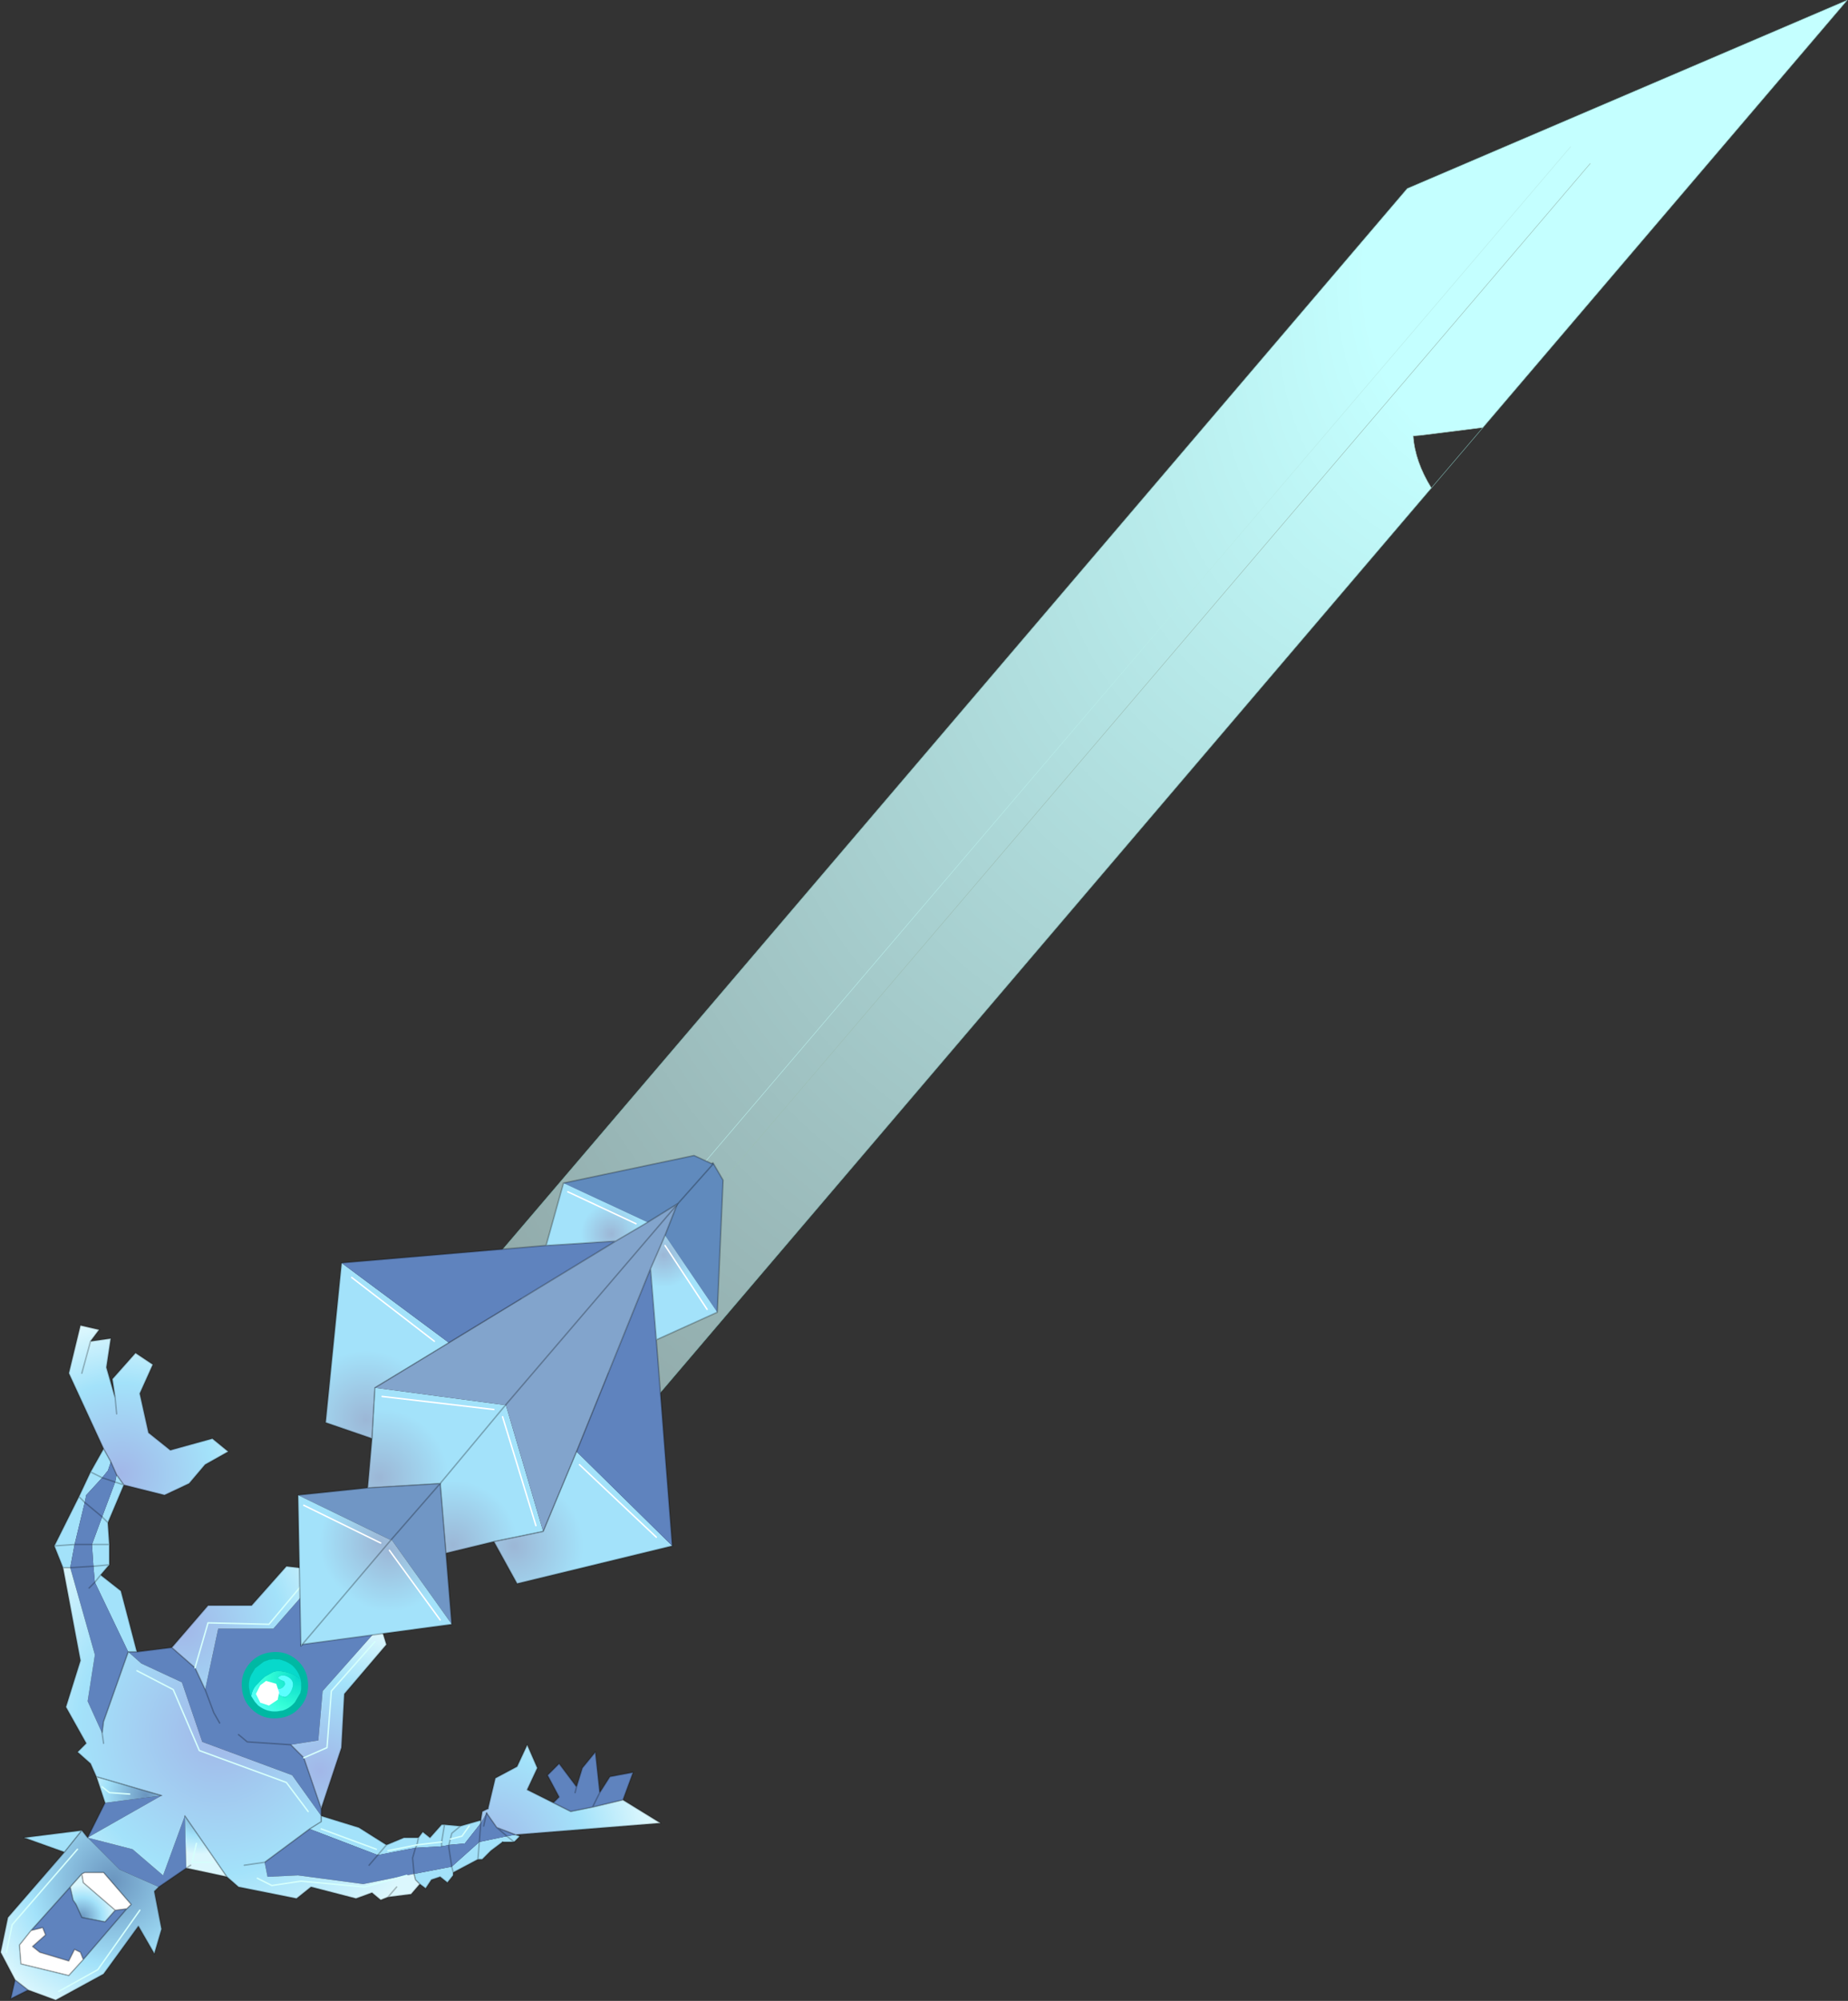 <svg viewBox="0 0 63.69 68.935" xmlns="http://www.w3.org/2000/svg" xmlns:xlink="http://www.w3.org/1999/xlink"><rect x="0" y="0" width="63.69" height="68.935" fill="#333333" stroke="none"/><g transform="translate(-243.18 -167.89)"><use transform="translate(243.2 213.55)" width="22.75" height="23.25" xlink:href="#a"/><use transform="matrix(-.168 -.144 .144 -.168 252.78 227.57)" width="10.4" height="10.4" xlink:href="#b"/><use transform="translate(252 225.8)" width=".8" height=".85" xlink:href="#c"/><use transform="rotate(40.458 -70.718 490.344) scale(.349)" width="21" height="182.45" xlink:href="#d"/><use transform="translate(253.45 207.7)" width="14.65" height="16.9" xlink:href="#e"/></g><defs><radialGradient id="f" cx="0" cy="0" r="819.2" gradientTransform="rotate(-138.59 168.525 67.829) scale(.002)" gradientUnits="userSpaceOnUse"><stop stop-color="#6a95bf" offset="0"/><stop stop-color="#a3e2fa" offset=".596"/><stop stop-color="#dbf7fd" offset=".98"/></radialGradient><radialGradient id="g" cx="0" cy="0" r="819.2" gradientTransform="matrix(-.002 -.002 .002 -.002 248.2 229.75)" gradientUnits="userSpaceOnUse"><stop stop-color="#6a95bf" offset="0"/><stop stop-color="#a3e2fa" offset=".596"/><stop stop-color="#dbf7fd" offset=".98"/></radialGradient><radialGradient id="h" cx="0" cy="0" r="819.2" gradientTransform="matrix(-.001 -.001 .001 -.001 246 233.95)" gradientUnits="userSpaceOnUse"><stop stop-color="#6a95bf" offset="0"/><stop stop-color="#a3e2fa" offset=".596"/><stop stop-color="#dbf7fd" offset=".98"/></radialGradient><radialGradient id="i" cx="0" cy="0" r="819.2" gradientTransform="rotate(-138.947 167.097 70.08) scale(.006)" gradientUnits="userSpaceOnUse"><stop stop-color="#6a95bf" offset="0"/><stop stop-color="#a3e2fa" offset=".596"/><stop stop-color="#dbf7fd" offset=".98"/></radialGradient><radialGradient id="j" cx="0" cy="0" r="819.2" gradientTransform="matrix(-.005 -.004 .004 -.005 247.35 218.65)" gradientUnits="userSpaceOnUse"><stop stop-color="#a2b7e8" offset="0"/><stop stop-color="#a3e2fa" offset=".596"/><stop stop-color="#dbf7fd" offset=".98"/></radialGradient><radialGradient id="k" cx="0" cy="0" r="819.2" gradientTransform="rotate(-138.905 173.409 67.15) scale(.007)" gradientUnits="userSpaceOnUse"><stop stop-color="#a2b7e8" offset="0"/><stop stop-color="#a3e2fa" offset=".596"/><stop stop-color="#dbf7fd" offset=".98"/></radialGradient><radialGradient id="l" cx="0" cy="0" r="819.2" gradientTransform="matrix(-.005 -.004 .004 -.005 254.2 228.9)" gradientUnits="userSpaceOnUse"><stop stop-color="#a2b7e8" offset="0"/><stop stop-color="#a3e2fa" offset=".596"/><stop stop-color="#dbf7fd" offset=".98"/></radialGradient><radialGradient id="m" cx="0" cy="0" r="819.2" gradientTransform="rotate(-139.881 165.628 66.43) scale(.007)" gradientUnits="userSpaceOnUse"><stop stop-color="#a2b7e8" offset="0"/><stop stop-color="#a3e2fa" offset=".596"/><stop stop-color="#dbf7fd" offset=".98"/></radialGradient><radialGradient id="n" cx="0" cy="0" r="819.2" gradientTransform="rotate(-139.43 167.423 67.447) scale(.01)" gradientUnits="userSpaceOnUse"><stop stop-color="#a2b7e8" offset="0"/><stop stop-color="#a3e2fa" offset=".596"/><stop stop-color="#dbf7fd" offset=".98"/></radialGradient><radialGradient id="o" cx="0" cy="0" r="819.2" gradientTransform="translate(-2.1 3.3) scale(.01)" gradientUnits="userSpaceOnUse"><stop stop-color="#07d9cb" offset="0"/><stop stop-color="#34fed7" offset=".604"/><stop stop-color="#56fef9" offset=".988"/></radialGradient><radialGradient id="p" cx="0" cy="0" r="819.2" gradientTransform="matrix(.122 0 0 .204 6.15 -73.65)" gradientUnits="userSpaceOnUse"><stop stop-color="#c4ffff" offset=".247"/><stop stop-color="#91aaaa" offset="1"/></radialGradient><radialGradient id="q" cx="0" cy="0" r="819.2" gradientTransform="rotate(-138.947 170.79 62.116) scale(.006)" gradientUnits="userSpaceOnUse"><stop stop-color="#9cb7d6" offset="0"/><stop stop-color="#a3e2fa" offset=".455"/></radialGradient><radialGradient id="r" cx="0" cy="0" r="819.2" gradientTransform="matrix(-.004 -.004 .004 -.004 256.6 221.3)" gradientUnits="userSpaceOnUse"><stop stop-color="#9cb7d6" offset="0"/><stop stop-color="#a3e2fa" offset=".455"/></radialGradient><radialGradient id="s" cx="0" cy="0" r="819.2" gradientTransform="matrix(-.005 -.004 .004 -.005 260.9 221.15)" gradientUnits="userSpaceOnUse"><stop stop-color="#9cb7d6" offset="0"/><stop stop-color="#a3e2fa" offset=".455"/></radialGradient><radialGradient id="t" cx="0" cy="0" r="819.2" gradientTransform="rotate(-139.343 172.136 56.278) scale(.003)" gradientUnits="userSpaceOnUse"><stop stop-color="#9cb7d6" offset="0"/><stop stop-color="#a3e2fa" offset=".455"/></radialGradient><radialGradient id="u" cx="0" cy="0" r="819.2" gradientTransform="matrix(.005 .004 .004 -.005 256.25 218.8)" gradientUnits="userSpaceOnUse"><stop stop-color="#9cb7d6" offset="0"/><stop stop-color="#a3e2fa" offset=".455"/></radialGradient><radialGradient id="v" cx="0" cy="0" r="819.2" gradientTransform="matrix(.004 .004 .004 -.004 256.3 221.05)" gradientUnits="userSpaceOnUse"><stop stop-color="#9cb7d6" offset="0"/><stop stop-color="#a3e2fa" offset=".455"/></radialGradient><radialGradient id="w" cx="0" cy="0" r="819.2" gradientTransform="matrix(.005 .004 .004 -.005 255.8 216.8)" gradientUnits="userSpaceOnUse"><stop stop-color="#9cb7d6" offset="0"/><stop stop-color="#a3e2fa" offset=".455"/></radialGradient><radialGradient id="x" cx="0" cy="0" r="819.2" gradientTransform="matrix(.002 .002 .002 -.002 264.25 210.4)" gradientUnits="userSpaceOnUse"><stop stop-color="#9cb7d6" offset="0"/><stop stop-color="#a3e2fa" offset=".455"/></radialGradient><g id="a"><path d="m246.75 217.8.25.45-.1.3-.2.25-.55.6-.05.25-.2-.2.4-.85.45-.8m.45.9.25.35-.3-.1.3.1-.55 1.3.05.75h-.6.6v.7l-.55.05-.05-.75.35-.95.2.2-.2-.2.45-1.2.05-.25m-1.2 12.25-.6.75-1.4-.5 2-.25m-.65-9.05-.3-.75.85-1.7.2.2-.35 1.45-.15.8h-.25m15.15 9.45-.4.3-.3.3h-.15l-.85.45v.1l-.2.25-.25-.2-.3.1-.2.3-.2-.15-.15-.15-.05-.2 1.3-.25.05.2-.05-.2.95-.85-.05.6.05-.6.95-.2.3-.05.15.05-.2.2-.25-.2.25.2h-.4m-1.85.1-.25.05-.9.05.05-.1.05-.25-.05.25-.05.1-1.3.25.3-.35-.3.35-2.35-.9.4-.25v-.2l1.3.4.95.6.6-.25h.5l.15-.2.25.2.4-.45h.1l.55.05-.3.25-.1.4.1-.4.3-.25.7-.2v.1l-.55.7-.55.05m-.25.05v-.15l.1-.6-.1.6v.15m.95-.7-.25.35-.4.1.4-.1.25-.35m-11.45-6h-.3l-1.15-2.4.2-.25-.2.25-.05-.55.55-.05-.3.35.7.55.55 2.1m-1.6-6.2.4.2-.4-.2m-1.25 2.55.7-.05-.7.05m9.2 9.75 1.9.7-1.9-.7m4.15.45-.85.1.85-.1m-1.85.3 1-.2-1 .2" fill="#a3e2fa" fill-rule="evenodd" transform="translate(-243.2 -213.55)"/><path d="m247 218.25.2.45-.05.25-.45 1.2-.35.95h-.6.6l.05.75-.8.05.8-.05.05.55 1.15 2.4-.85 2.4-.05.4-.5-1.1.25-1.6-.85-3 .15-.8.35-1.45.05-.25.55-.6.2-.25.1-.3m-2.75 16.15 1.35-1.5.1.45.1.15.2.45.8.15.35-.4.4-.05-1.5 1.75-.1-.25-.2-.1-.2.4-1-.3-.25-.2.45-.4-.1-.25-.4.1m-.55 1.7.45.35-.6.3.15-.65m4.95-3.2-1.35-.6-1.1-1.1 1.55.4 1.05.9.75-2.05.05 1.8-.95.65m-2.45-1.7.6-1.2 1.95-.25-2.55 1.45m11.25 1.25-1.75.35-2.25-.3-1.05.05-.1-.5 1.55-1.15 2.35.9-.3.35.3-.35 1.3-.25.9-.05.25-.05v.1l.1.65-.1-.65v-.1l.55-.05.55-.7-.05.65.05-.65.2-.35.35.5.65.25-.3.05-.35-.3.35.3-.95.2-.95.85-1.3.25-.05-.55.1-.35-.1.35.05.55m7.2-2.55-1.05.25-.75.15-.6-.3.2-.2-.4-.75.4-.4.6.8.2-.65.45-.55.15 1.4.35-.55.8-.15-.35.95m-4.8.9.1-.45-.1.45m3.75-.65.25-.5-.25.5m-.6-.5.05-.2-.05.2m-15.4-4.85h.3l1.2-.15.8.7.35.75.45-2.1h1.9l1.75-2 1.3.15.65 1.75-2 2.25-.15 1.7-.95.15.45.45.6 1.75v.25l-1-1.4-3.1-1.15-.7-2.05-1.4-.65-.45-.4m3.8 2.85.3.25 1.5.1-1.5-.1-.3-.25m-5.3-8 .6.5-.6-.5m.15 2.95.2-.2-.2.2m.9-3.65-.45-.15.45.15m3.1 7.15.3.8.2.35-.2-.35-.3-.8" fill="#5f83be" fill-rule="evenodd" transform="translate(-243.2 -213.55)"/><path d="m246.05 235.4-.5.55-1.65-.4-.05-.65.4-.5.4-.1.1.25-.45.4.25.2 1 .3.2-.4.2.1.1.25m-.05-2.95.1-.05h.65l.95 1.1-.15.15-.4.05-1.1-.95-.05-.3" fill="#fff" fill-rule="evenodd" transform="translate(-243.2 -213.55)"/><path d="m251 232.55-1.4-.3.15-.1-.15.1-.05-1.8 1.45 2.1m-.5-.5h-.7l.15-.65-.15.65h.7" fill="url(#f)" fill-rule="evenodd" transform="translate(-243.2 -213.55)"/><path d="m246.8 230-.3-.9 2.25.65-1.95.25m-.1-.55.25.2.7.05-.7-.05-.25-.2" fill="url(#g)" fill-rule="evenodd" transform="translate(-243.2 -213.55)"/><path d="m245.6 232.9.4-.45.05.3 1.1.95-.35.4-.8-.15-.2-.45-.1-.15-.1-.45" fill="url(#h)" fill-rule="evenodd" transform="translate(-243.2 -213.55)"/><path d="m244.25 234.4-.4.5.05.65 1.65.4.5-.55 1.5-1.75.15-.15-.95-1.1h-.65l-.1.05-.4.45-1.35 1.5m-.1 2.05-.45-.35-.5-.95.25-1.2 1.95-2.25.6-.75.2.25 1.1 1.1 1.35.6-.15.15.25 1.3-.25.85-.55-.95-1.2 1.65-1.65.9-.95-.35m3.85-2.75-1.45 2.05-1.35.75 1.35-.75 1.45-2.05m-2.15-2.1-2.25 2.6-.2.95.2-.95 2.25-2.6" fill="url(#i)" fill-rule="evenodd" transform="translate(-243.2 -213.55)"/><path d="m246.75 217.8-1.2-2.6.4-1.65.65.15-.3.4.7-.1-.15 1 .3 1.05-.1-.65.8-.9.6.4-.45 1 .3 1.35.75.6 1.45-.4.55.45-.8.45-.55.65-.85.4-1.4-.35-.25-.35-.2-.45-.25-.45m.45-1.2-.05-.55.05.55m-1.2-1.4.3-1.1-.3 1.1" fill="url(#j)" fill-rule="evenodd" transform="translate(-243.2 -213.55)"/><path d="M259.75 230.7v-.1l.05-.3.2-.1.25-1.05.75-.4.35-.75.35.8-.35.75 1.5.75.75-.15 1.05-.25 1.3.8-5 .4-.65-.25-.35-.5-.2.35" fill="url(#k)" fill-rule="evenodd" transform="translate(-243.2 -213.55)"/><path d="m254.25 230.2-.6-1.75-.45-.45.95-.15.15-1.7 2-2.25.2.65-1.45 1.7-.1 1.85-.7 2.1m1.85-5.75-1.5 1.7-.15 1.95-.8.35.8-.35.15-1.95 1.5-1.7" fill="url(#l)" fill-rule="evenodd" transform="translate(-243.2 -213.55)"/><path d="m253.75 222.3-1.3 1.55-2.1-.05-.45 1.55.45-1.55 2.1.05 1.3-1.55m-3.5 3.8-.35-.75-.8-.7 1.25-1.45h1.5l1.2-1.35 1.3.15-1.75 2h-1.9l-.45 2.1" fill="url(#m)" fill-rule="evenodd" transform="translate(-243.2 -213.55)"/><path d="m249.55 230.45-.75 2.05-1.05-.9-1.55-.4 2.55-1.45-2.25-.65-.2-.45-.45-.4.3-.3-.7-1.25.5-1.6-.6-3.2h.25l.85 3-.25 1.6.5 1.1.05-.4.85-2.4.45.4 1.4.65.7 2.05 3.1 1.15 1 1.4v.2l-.4.25-1.55 1.15.1.5 1.05-.05 2.25.3 1.75-.35.05.2.15.15-.3.35-.8.1-.25.1-.3-.25-.55.2-1.55-.4-.5.4-2-.4-.4-.35-1.45-2.1m2.5 2.15.5.25 1-.15 2.2.2 1.45-.4-1.45.4-2.2-.2-1 .15-.5-.25m-5.3-4.65-.05-.35.05.35m1.15-2.5 1.25.65.9 2.1 3 1.1.75 1-.75-1-3-1.1-.9-2.1-1.25-.65m3.7 6.7.7-.1-.7.1m5.25.75-.3.35.3-.35" fill="url(#n)" fill-rule="evenodd" transform="translate(-243.2 -213.55)"/><path d="m3.1.55.3-.4L2.75 0l-.4 1.65 1.2 2.6.25.45.2.45.25.35 1.4.35.85-.4.55-.65.8-.45-.55-.45-1.45.4-.75-.6-.3-1.35.45-1-.6-.4-.8.9.1.65.05.55m-.05-.55-.3-1.05.15-1-.7.1-.3 1.1m.05 20.2-.5.55L.7 22l-.05-.65.4-.5 1.35-1.5.4-.45.1-.05h.65l.95 1.1-.15.15-1.5 1.75-.1-.25-.2-.1-.2.4-1-.3-.25-.2.45-.4-.1-.25-.4.1m-.1 2.05-.45-.35-.15.65.6-.3.95.35 1.65-.9 1.2-1.65.55.95.25-.85-.25-1.3.15-.15M3 17.65l-.2-.25-.6.75L.25 20.4 0 21.6l.5.95m3.45-2.4-.35.4-.8-.15-.2-.45-.1-.15-.1-.45m1.95.75-.4.05-1.1-.95-.05-.3m.2-1.25.6-1.2-.3-.9-.2-.45-.45-.4.3-.3-.7-1.25.5-1.6-.6-3.2-.3-.75.85-1.7.4-.85.45-.8M2.2 18.15l-1.4-.5 2-.25m14.5.4-.4.3-.3.3h-.15l-.85.45v.1l-.2.25-.25-.2-.3.1-.2.3-.2-.15-.3.35-.8.1-.25.1-.3-.25-.55.2-1.55-.4-.5.4-2-.4-.4-.35-1.4-.3-.95.65m9-.1-.15-.15-.05-.2m1.3-.25-.1-.65v-.1l.1-.4.3-.25-.55-.05-.1.6v.15m-.9.05-.1.35.05.55m1.3-.25.05.2m.9-1.05.05-.65v-.1l-.7.2m.6 1.15.05-.6m4.95-1.45-1.05.25-.75.15-1.5-.75.35-.75-.35-.8-.35.75-.75.4-.25 1.05m.3.65-.35-.5m1.15.8-.15-.05-.65-.25.35.3.25.2m2.15-1.9-.6-.8-.4.4.4.75-.2.2m-1.3 1.1 5-.4-1.3-.8.35-.95-.8.15-.35.55-.25.5m.25-.5-.15-1.4-.45.55-.2.65-.05.2M2.4 8.35h-.25m2.25 2.9-.85 2.4-.05.4.05.35m1.15-3.15h-.3m6.65 5.65v-.25l-.6-1.75-.45-.45-1.5-.1-.3-.25m-2.3-3 .8.7.35.75m4.1-4.1-1.3-.15-1.2 1.35h-1.5L5.9 11.1l-1.2.15-.55-2.1-.7-.55-.2.25-.2.2m.1-1.5h-.6l-.7.05m.55.75.8-.05m-.05-.75h.6L3.7 6.8l-.2-.2-.6-.5-.2-.2m.8-.65-.4-.2m.65 3.2v-.7m0 .7-.55.05m.25.3.3-.35m.2-2.85.3.1-.55 1.3m-.2-1.55.45.15M6.4 18.7l.15-.1m1-4.9-.2-.35-.3-.8M7.8 19l-1.45-2.1m2.75 1.6-.7.1m4.6-.35.3-.35-.95-.6-1.3-.4v.2l-.4.25m2.35.9-.3.35m.65 1.1.3-.35M9.1 18.5l1.55-1.15m2.65.55.6-.25h.5l.15-.2.25.2.4-.45h.1m-.9.45-.05.25-.05.1m-1.2-7.65-.65-1.75-1.3-.15m-.1 8.2.7-2.1.1-1.85L13.3 11l-.2-.65M5.55 16.2l-2.25-.65" fill="none" stroke="#000" stroke-linecap="round" stroke-linejoin="round" stroke-opacity=".251" stroke-width=".05"/><path d="m2 22.95 1.35-.75 1.45-2.05M.2 21.6l.2-.95 2.25-2.6m11.35.9-1.45.4-2.2-.2-1 .15-.5-.25m6.65-1.35.4-.1.25-.35m-11.7-1.1-.7-.05-.25-.2m7.1.85-.75-1-3-1.1-.9-2.1-1.25-.65m2-.1.45-1.55 2.1.05 1.3-1.55m-3.8 9.1-.15.65h.7m5.65-.45-1.9-.7m3.3.55.85-.1m-4.75-2.9.8-.35.15-1.95 1.5-1.7m1.45 7-1 .2" fill="none" stroke="#d5fffc" stroke-linecap="round" stroke-linejoin="round" stroke-width=".05"/><path d="m16.8 16.65-.2.1-.05.3m.2-.25-.1.45m1.05.55.2-.2m-.2.2h-.4" fill="none" stroke="#000" stroke-linecap="round" stroke-linejoin="round" stroke-opacity=".251" stroke-width=".05"/></g><g id="b"><path d="M-5.2 0q0-2.15 1.55-3.65Q-2.15-5.2 0-5.2t3.65 1.55Q5.2-2.15 5.2 0q0 2.1-1.55 3.65Q2.15 5.2 0 5.2t-3.65-1.55Q-5.2 2.1-5.2 0" fill="#00b8a3" fill-rule="evenodd" transform="translate(5.2 5.2)"/><path d="m-2.45 3.3-.45-.4-.6-.7-.3-.55L-4.1 0q0-1.25.6-2.2l.6-.7Q-1.8-4-.15-4.1H0l.7.1 1 .3q.6 1.05.5 1.9l-.05 1-.1.8-.5 1.35q-.35.7-1.5 1.3-1.1.6-2.5.65m1.9-6.4q-.3.05-.8.7l-.05.2.25.45q1.2.4 1.55-.8l-.1-.5-.85-.05M-2.4-.35l.2-.35-.45.55.25-.2-.05.05q-.3.7.05 1.6.45 1.35 1.9.95.9-.3.9-1.1l-.5.05-.65.2-.35-.25q-.25-.75.35-1.3l.1-.1q-.6-.75-1.5-.25l-.2.1-.05.05" fill="url(#o)" fill-rule="evenodd" transform="translate(5.2 5.2)"/><path d="m1.7-3.7.35.15.8.65q.75.75 1 1.7l.2 1.2-.35 1.65-.45.8L3 2.7l-.15.2-.6.45-.15.15-.85.35-.15.05-.4.1-.7.1h-.05q-1.35-.05-2.4-.8 1.4-.05 2.5-.65 1.15-.6 1.5-1.3L2.05 0l.1-.8.05-1q.1-.85-.5-1.9" fill="#07d9cb" fill-rule="evenodd" transform="translate(5.2 5.2)"/><path d="m-.55-3.1.85.05.1.5q-.35 1.2-1.55.8l-.25-.45.05-.2q.5-.65.8-.7M-2.4-.35l.05-.05.2-.1q.9-.5 1.5.25l-.1.1q-.6.55-.35 1.3l.35.25.65-.2.5-.05q0 .8-.9 1.1-1.45.4-1.9-.95-.35-.9-.05-1.6l.05-.05" fill="#5bfefe" fill-rule="evenodd" transform="translate(5.2 5.2)"/><path d="m-2.4-.35-.25.2.45-.55-.2.35" fill="#2cf7d5" fill-rule="evenodd" transform="translate(5.2 5.2)"/><path d="m2.75 8.5-.45-.4-.6-.7-.3-.55-.3-1.65q0-1.25.6-2.2l.6-.7q1.1-1.1 2.75-1.2h.15l.7.1 1 .3.35.15.8.65q.75.75 1 1.7l.2 1.2-.35 1.65-.45.8-.25.25-.15.2-.6.45-.15.15-.85.35-.15.05-.4.1-.7.1h-.05q-1.35-.05-2.4-.8z" fill="none" stroke="#00a3a3" stroke-linecap="round" stroke-linejoin="round" stroke-opacity=".243" stroke-width=".05"/></g><g id="d"><path d="m10.5-35.75-4.2 4.6-.5.5q1.75 1.8 4.7 2.75V91.25h-21v-140.1l21-42.35v55.45m-8.85-26.7V86.7-62.45m-2.55 0v150.7-150.7" fill="url(#p)" fill-rule="evenodd" transform="translate(10.5 91.2)"/><path d="m21 55.45-4.2 4.6-.5.5q1.75 1.8 4.7 2.75m-8.85 114.6V28.75" fill="none" stroke="#9cbeb6" stroke-linecap="round" stroke-linejoin="round" stroke-width=".05"/><path d="M9.6 179.45V28.75" fill="none" stroke="#b8ece9" stroke-linecap="round" stroke-linejoin="round" stroke-width=".05"/><path d="M21 63.3v119.15H0V42.35L21 0v55.45z" fill="none" stroke="#7bafa9" stroke-linecap="round" stroke-linejoin="round" stroke-width=".05"/></g><g id="e"><path d="m256.65 220.9 1.7-1.95.4 4.9-2.1-2.95" fill="#7096c5" fill-rule="evenodd" transform="translate(-253.45 -207.7)"/><path d="m258.55 221.4-.2-2.45 2.25-2.7 1.3 4.4-1.7.35-1.65.4m1.95-4.7 1.15 3.75-1.15-3.75" fill="url(#q)" fill-rule="evenodd" transform="translate(-253.45 -207.7)"/><path d="m256.6 221.3 1.75 2.4-1.75-2.4m.05-.4 2.1 2.95-5.2.7 3.1-3.65" fill="url(#r)" fill-rule="evenodd" transform="translate(-253.45 -207.7)"/><path d="m266.35 221.15-5.35 1.3-.8-1.45 1.7-.35 1.15-2.75 3.3 3.25m-3.2-2.8 2.65 2.5-2.65-2.5" fill="url(#s)" fill-rule="evenodd" transform="translate(-253.45 -207.7)"/><path d="m265.8 214.05.55 7.1-3.3-3.25 2.55-6.3.2 2.45" fill="#5f83be" fill-rule="evenodd" transform="translate(-253.45 -207.7)"/><path d="m267.9 213.1-2.1.95-.2-2.45.5-1.15 1.8 2.65m-1.8-2.3 1.45 2.2-1.45-2.2" fill="url(#t)" fill-rule="evenodd" transform="translate(-253.45 -207.7)"/><path d="m260.6 216.25 5.95-6.95-.45 1.15-.5 1.15-2.55 6.3-1.15 2.75-1.3-4.4" fill="#82a4cc" fill-rule="evenodd" transform="translate(-253.45 -207.7)"/><path d="m266.55 209.3 1.2-1.35.35.6-.2 4.55-1.8-2.65.45-1.15" fill="#608abd" fill-rule="evenodd" transform="translate(-253.45 -207.7)"/><path d="M4.9 11.25 3.2 13.2m2.1 2.95-.4-4.9 2.25-2.7L13.1 1.6 14.3.25l.35.6-.2 4.55-2.1.95.55 7.1-5.35 1.3-.8-1.45-1.65.4m.2 2.45-5.2.7 3.1-3.65m9.15-6.85-.2-2.45-2.55 6.3-1.15 2.75-1.7.35m5.9-10.55.45-1.15m-.45 1.15-.5 1.15" fill="none" stroke="#000" stroke-linecap="round" stroke-linejoin="round" stroke-opacity=".263" stroke-width=".05"/><path d="m4.9 16-1.75-2.4m5.05-.85L7.05 9m5.3 4.15-2.65-2.5m4.4-5.35-1.45-2.2" fill="none" stroke="#fff" stroke-linecap="round" stroke-linejoin="round" stroke-width=".05"/><path d="m258.35 219-2.5.15-2.4.25 3.2 1.55 1.7-1.95" fill="#7096c5" fill-rule="evenodd" transform="translate(-253.45 -207.7)"/><path d="m256 217.45-.15 1.7 2.5-.15 2.25-2.7-4.5-.6-.1 1.75m4.2-1-3.85-.45 3.85.45" fill="url(#u)" fill-rule="evenodd" transform="translate(-253.45 -207.7)"/><path d="m253.45 219.4.1 5.2 3.1-3.65-3.2-1.55m2.85 1.65-2.65-1.3 2.65 1.3" fill="url(#v)" fill-rule="evenodd" transform="translate(-253.45 -207.7)"/><path d="m256 217.45.1-1.75 2.55-1.55-3.7-2.75-.55 5.5 1.6.55m2.15-3.35-2.85-2.2 2.85 2.2" fill="url(#w)" fill-rule="evenodd" transform="translate(-253.45 -207.7)"/><path d="m254.95 211.4 3.7 2.75 5.75-3.5-2.4.15-7.05.6" fill="#5f83be" fill-rule="evenodd" transform="translate(-253.45 -207.7)"/><path d="m262 210.8 2.4-.15 1.1-.65-2.9-1.35-.6 2.15m3.1-.75-2.35-1.1 2.35 1.1" fill="url(#x)" fill-rule="evenodd" transform="translate(-253.45 -207.7)"/><path d="m256.1 215.7 4.5.6 5.95-6.95-1.05.65-1.1.65-5.75 3.5-2.55 1.55" fill="#82a4cc" fill-rule="evenodd" transform="translate(-253.45 -207.7)"/><path d="m265.5 210 1.05-.65 1.2-1.35-.65-.3-4.5.95 2.9 1.35" fill="#608abd" fill-rule="evenodd" transform="translate(-253.45 -207.7)"/><path d="m2.4 11.45.15-1.7.1-1.75m4.5.6L4.9 11.3l-2.5.15-2.4.25.1 5.2 3.1-3.65 1.7-1.95M2.55 9.75.95 9.2l.55-5.5m3.7 2.75L2.65 8m5.9-4.9 2.4-.15-5.75 3.5m6.85-4.15 1.05-.65L7.15 8.6m5.95-6.95L14.3.3l-.65-.3-4.5.95-.6 2.15-7.05.6m10.55-1.4-1.1.65" fill="none" stroke="#000" stroke-linecap="round" stroke-linejoin="round" stroke-opacity=".263" stroke-width=".05"/><path d="m.2 12.05 2.65 1.3M9.3 1.25l2.35 1.1M1.85 4.2 4.7 6.4M2.9 8.3l3.85.45" fill="none" stroke="#fff" stroke-linecap="round" stroke-linejoin="round" stroke-width=".05"/></g><path d="m252.45 226.65-.3-.1-.15-.3.15-.3.2-.15.35.1.1.3-.05.25-.3.2" fill="#fff" fill-rule="evenodd" transform="translate(-252 -225.8)" id="c"/></defs></svg>